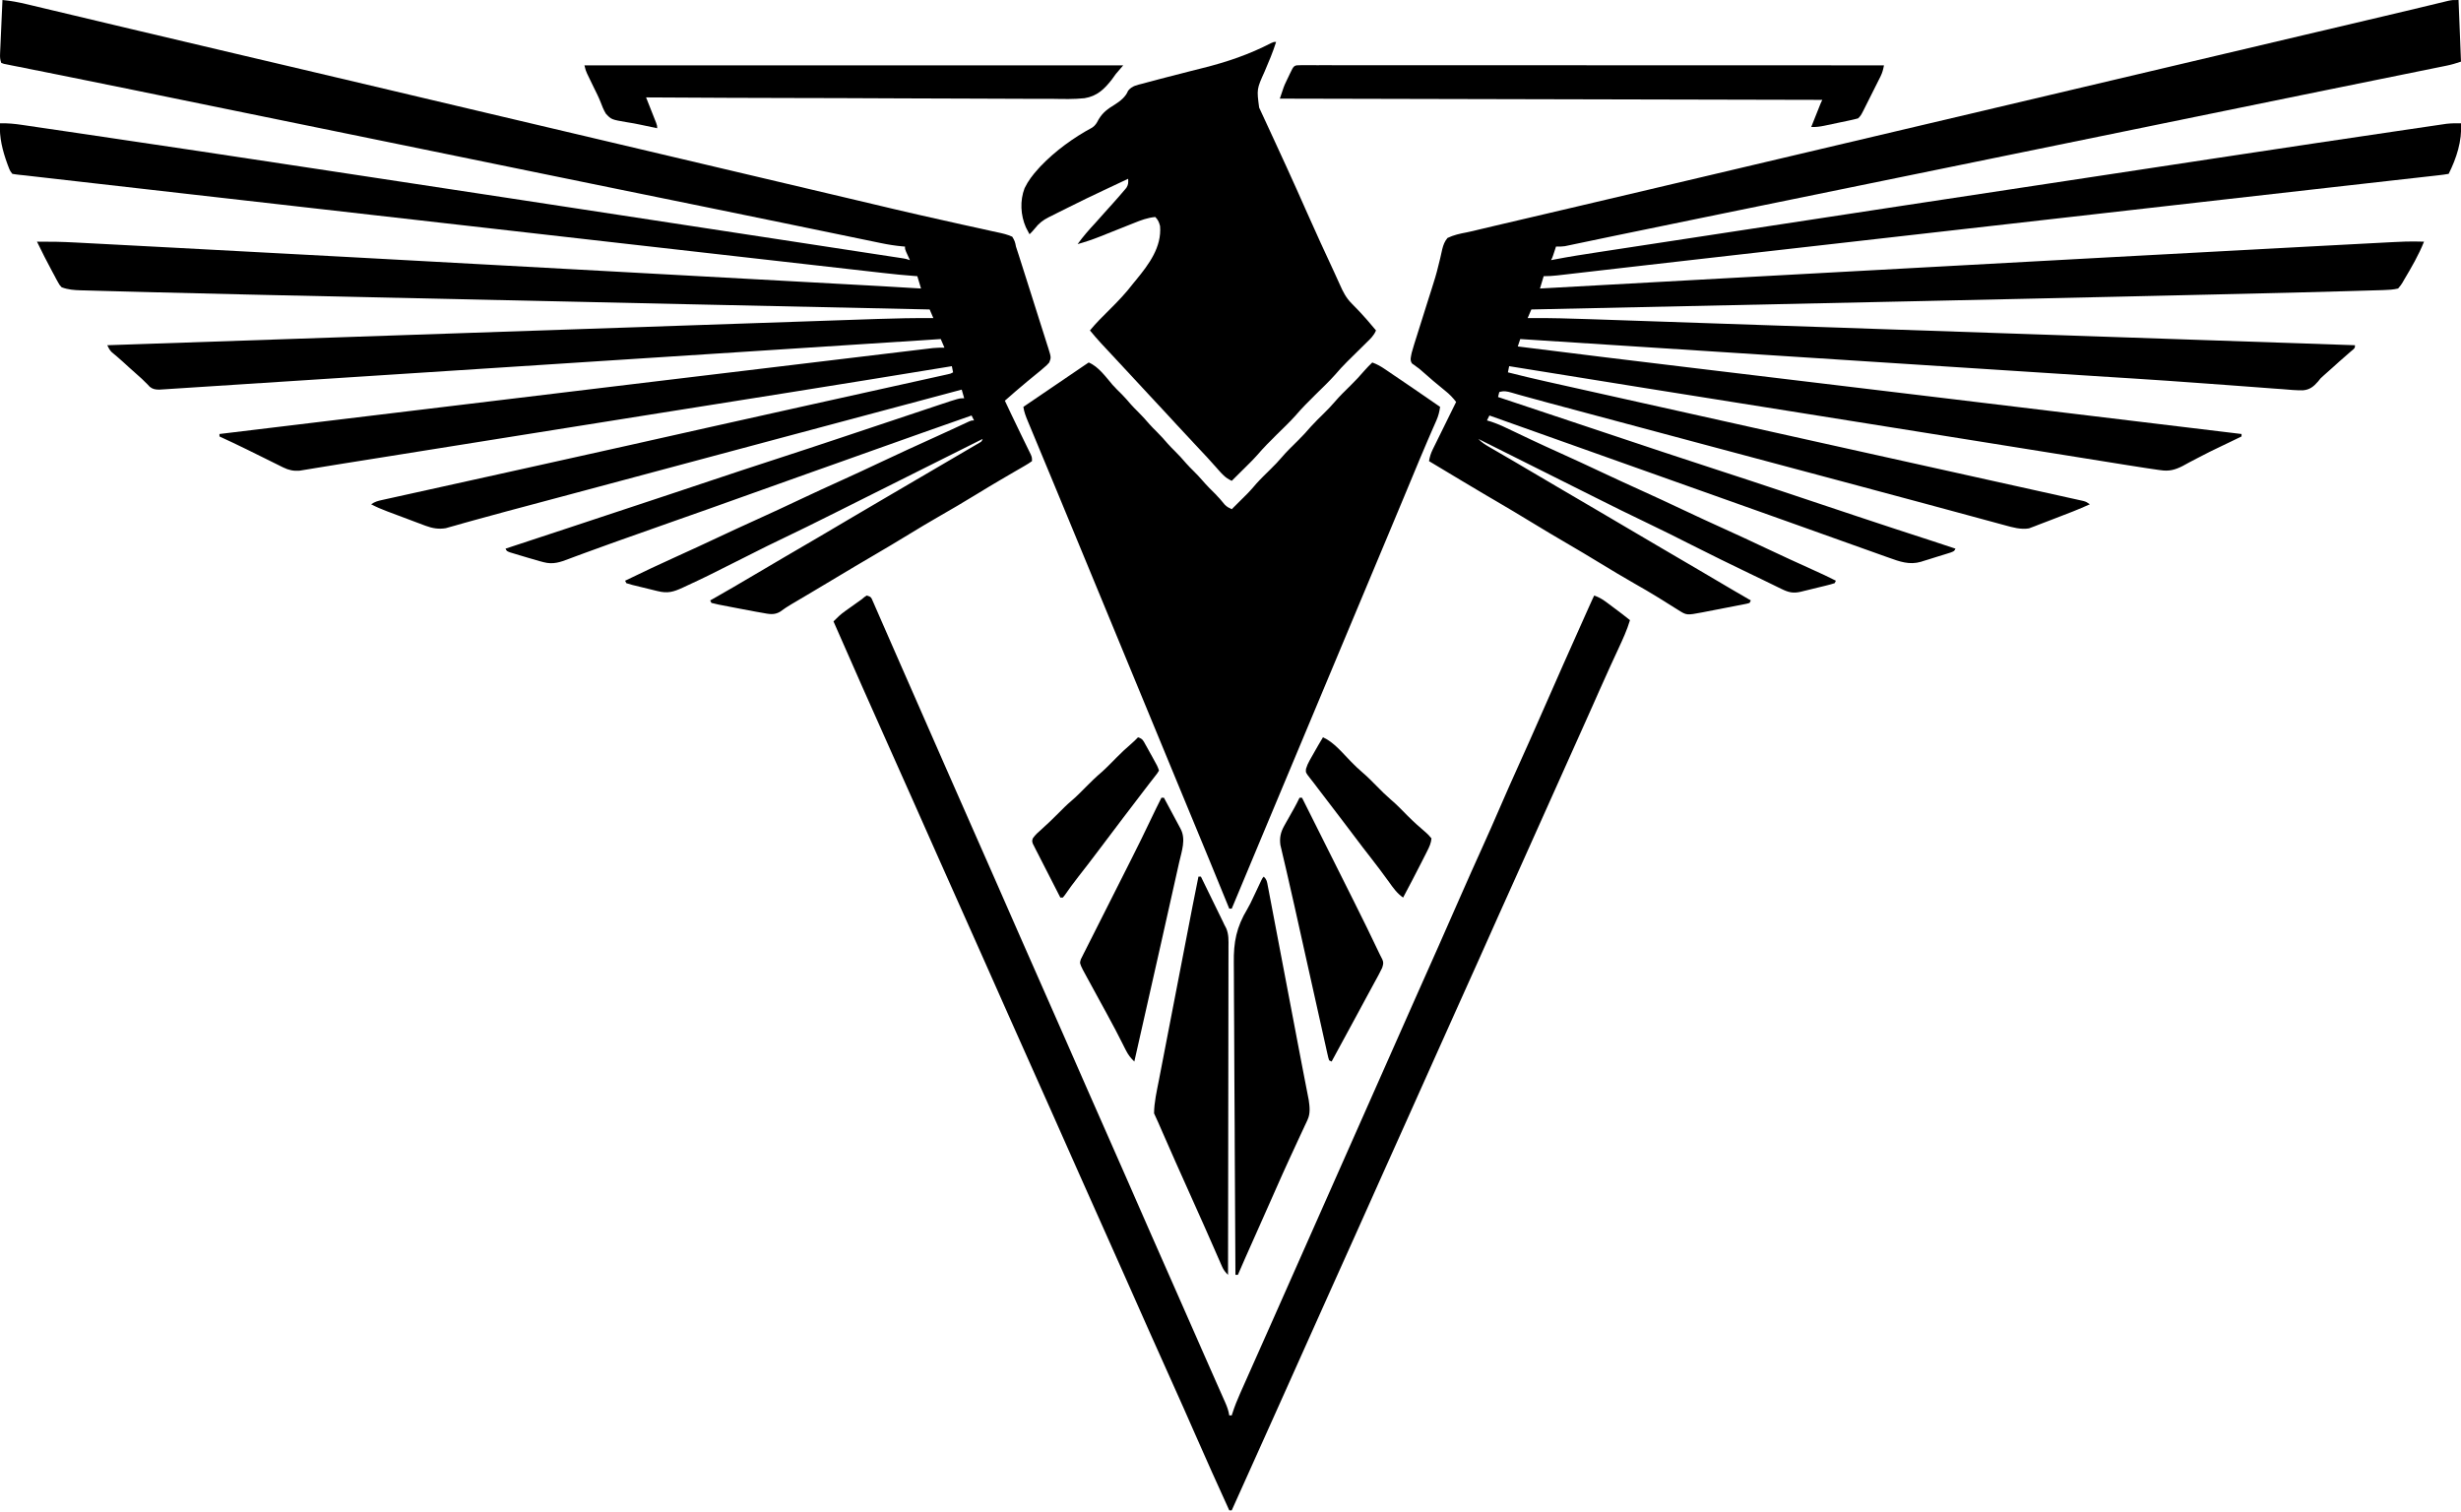 <?xml version="1.0" encoding="UTF-8"?>
<svg version="1.1" xmlns="http://www.w3.org/2000/svg" width="1996" height="1226">
<path d="M0 0 C0.66 16.5 1.32 33 2 50 C-2.018 51.339 -5.58 52.419 -9.671 53.249 C-10.782 53.477 -11.892 53.704 -13.037 53.938 C-14.245 54.182 -15.453 54.425 -16.698 54.676 C-18.633 55.071 -18.633 55.071 -20.608 55.473 C-24.17 56.199 -27.733 56.921 -31.296 57.642 C-35.11 58.414 -38.923 59.191 -42.737 59.968 C-49.301 61.303 -55.865 62.637 -62.43 63.968 C-72.834 66.079 -83.237 68.195 -93.64 70.312 C-96.276 70.848 -98.913 71.384 -101.549 71.921 C-103.311 72.279 -105.072 72.638 -106.834 72.996 C-113.039 74.259 -119.245 75.521 -125.451 76.783 C-155.17 82.826 -184.882 88.904 -214.591 94.999 C-224.465 97.025 -234.338 99.049 -244.212 101.074 C-246.687 101.581 -249.162 102.089 -251.637 102.596 C-281.521 108.724 -311.409 114.838 -341.297 120.95 C-344.756 121.657 -348.215 122.365 -351.674 123.072 C-371.812 127.191 -391.95 131.309 -412.089 135.427 C-503.777 154.176 -503.777 154.176 -595.462 172.947 C-601.994 174.285 -608.525 175.623 -615.057 176.961 C-649.037 183.916 -649.037 183.916 -683.003 190.943 C-685.377 191.437 -687.752 191.93 -690.126 192.423 C-696.878 193.826 -703.629 195.234 -710.378 196.652 C-712.592 197.113 -714.806 197.574 -717.02 198.035 C-717.984 198.24 -718.948 198.445 -719.942 198.656 C-720.814 198.837 -721.686 199.017 -722.585 199.203 C-723.325 199.359 -724.065 199.514 -724.828 199.675 C-727.245 200.037 -729.56 200.055 -732 200 C-732.205 200.626 -732.41 201.253 -732.621 201.898 C-732.891 202.716 -733.16 203.533 -733.438 204.375 C-733.704 205.187 -733.971 205.999 -734.246 206.836 C-735 209 -735 209 -736 211 C-734.659 210.736 -734.659 210.736 -733.291 210.467 C-721.4 208.178 -709.46 206.312 -697.489 204.492 C-695.248 204.149 -693.007 203.806 -690.766 203.463 C-684.678 202.531 -678.589 201.602 -672.5 200.674 C-666.664 199.784 -660.828 198.892 -654.991 197.999 C-642.474 196.085 -629.956 194.174 -617.438 192.264 C-606.508 190.597 -595.578 188.928 -584.648 187.259 C-583.18 187.035 -581.712 186.81 -580.244 186.586 C-578.039 186.249 -575.834 185.913 -573.629 185.576 C-541.228 180.627 -508.827 175.683 -476.425 170.742 C-468.152 169.481 -459.879 168.219 -451.607 166.957 C-367.45 154.12 -283.282 141.362 -199.106 128.657 C-191.721 127.542 -184.336 126.426 -176.952 125.31 C-135.001 118.972 -93.046 112.669 -51.071 106.493 C-47.125 105.912 -43.178 105.329 -39.233 104.743 C-34.649 104.063 -30.065 103.389 -25.48 102.719 C-23.805 102.473 -22.131 102.226 -20.457 101.976 C-18.166 101.635 -15.873 101.301 -13.58 100.968 C-11.662 100.686 -11.662 100.686 -9.706 100.398 C-5.75 99.973 -1.975 99.932 2 100 C2.91 114.329 -1.646 128.293 -8 141 C-10.75 141.498 -13.427 141.86 -16.201 142.157 C-17.087 142.259 -17.972 142.361 -18.884 142.466 C-21.932 142.815 -24.981 143.15 -28.031 143.486 C-30.276 143.74 -32.521 143.995 -34.766 144.251 C-40.464 144.898 -46.163 145.536 -51.862 146.171 C-58.923 146.959 -65.983 147.758 -73.044 148.558 C-83.574 149.751 -94.105 150.941 -104.636 152.126 C-133.31 155.354 -161.98 158.607 -190.649 161.868 C-196.858 162.574 -203.068 163.28 -209.277 163.986 C-210.528 164.128 -211.778 164.271 -213.066 164.417 C-215.613 164.707 -218.159 164.996 -220.705 165.286 C-223.278 165.578 -225.851 165.871 -228.424 166.164 C-257.79 169.503 -287.157 172.838 -316.523 176.172 C-320.64 176.64 -324.758 177.107 -328.875 177.574 C-342.025 179.067 -355.175 180.56 -368.325 182.053 C-385.764 184.033 -403.203 186.013 -420.643 187.993 C-421.332 188.071 -422.022 188.15 -422.732 188.23 C-438.63 190.035 -454.528 191.84 -470.425 193.646 C-471.102 193.722 -471.779 193.799 -472.476 193.878 C-479.252 194.648 -486.027 195.417 -492.803 196.187 C-507.637 197.871 -522.472 199.556 -537.306 201.239 C-546.975 202.337 -556.644 203.435 -566.313 204.533 C-572.154 205.196 -577.996 205.859 -583.837 206.522 C-608.708 209.345 -633.577 212.177 -658.444 215.035 C-662.187 215.465 -665.929 215.895 -669.672 216.325 C-670.886 216.464 -672.101 216.603 -673.352 216.747 C-675.775 217.025 -678.198 217.303 -680.621 217.581 C-687.635 218.386 -694.649 219.194 -701.663 220.004 C-705.95 220.499 -710.237 220.991 -714.525 221.483 C-716.509 221.711 -718.494 221.94 -720.479 222.17 C-723.184 222.484 -725.889 222.794 -728.595 223.103 C-729.381 223.195 -730.166 223.287 -730.976 223.382 C-734.701 223.804 -738.238 224 -742 224 C-742.99 227.3 -743.98 230.6 -745 234 C-743.812 233.934 -742.625 233.868 -741.401 233.8 C-657.856 229.167 -574.31 224.545 -291.635 209.136 C-280.769 208.548 -269.902 207.961 -259.035 207.373 C-214.618 204.969 -170.2 202.573 -125.78 200.202 C-123.31 200.07 -120.839 199.938 -118.369 199.806 C-105.356 199.111 -92.343 198.419 -79.33 197.741 C-76.136 197.574 -72.943 197.406 -69.749 197.236 C-41.174 195.717 -41.174 195.717 -28 196 C-32.284 206.813 -38.245 217.02 -44.188 227 C-44.579 227.688 -44.97 228.376 -45.373 229.085 C-46.543 231 -46.543 231 -49 234 C-52.907 234.938 -56.758 235.155 -60.765 235.274 C-61.89 235.309 -63.015 235.344 -64.174 235.38 C-65.391 235.414 -66.609 235.448 -67.863 235.483 C-69.151 235.522 -70.439 235.561 -71.766 235.601 C-75.286 235.707 -78.805 235.808 -82.324 235.907 C-85.302 235.992 -88.28 236.079 -91.257 236.167 C-119.609 236.997 -147.964 237.693 -176.321 238.34 C-181.229 238.452 -186.138 238.566 -191.047 238.679 C-191.773 238.696 -192.499 238.713 -193.247 238.73 C-194.731 238.765 -196.215 238.799 -197.698 238.834 C-212.493 239.176 -227.287 239.516 -242.081 239.854 C-252.694 240.096 -263.306 240.339 -273.919 240.583 C-364.703 242.67 -455.488 244.681 -752 251 C-752.99 253.31 -753.98 255.62 -755 258 C-753.728 257.99 -752.457 257.981 -751.147 257.971 C-735.987 257.892 -720.865 258.308 -705.716 258.835 C-703.02 258.926 -700.324 259.017 -697.628 259.107 C-691.805 259.303 -685.983 259.502 -680.161 259.702 C-671.504 260 -662.846 260.294 -654.189 260.587 C-639.62 261.08 -625.051 261.576 -610.482 262.074 C-596.07 262.567 -581.658 263.059 -567.247 263.548 C-566.348 263.579 -565.45 263.609 -564.525 263.64 C-559.962 263.795 -555.4 263.95 -550.838 264.105 C-518.578 265.2 -486.318 266.299 -454.058 267.399 C-422.73 268.468 -391.402 269.535 -360.074 270.601 C-359.107 270.633 -358.141 270.666 -357.145 270.7 C-347.436 271.03 -337.727 271.36 -328.018 271.69 C-308.241 272.363 -288.465 273.035 -268.689 273.708 C-267.78 273.739 -266.871 273.77 -265.934 273.801 C-205.29 275.864 -144.645 277.932 -84 280 C-84 282 -84 282 -85.398 283.41 C-86.051 283.955 -86.703 284.501 -87.375 285.062 C-90.583 287.791 -93.75 290.551 -96.875 293.375 C-98.14 294.516 -98.14 294.516 -99.43 295.68 C-100.278 296.445 -101.126 297.211 -102 298 C-106.95 302.457 -106.95 302.457 -109.405 304.59 C-112.01 306.892 -112.01 306.892 -113.944 309.421 C-117.542 313.568 -120.761 316.16 -126.316 316.571 C-131.839 316.63 -137.319 316.119 -142.816 315.633 C-144.94 315.482 -147.064 315.334 -149.188 315.191 C-153.778 314.873 -158.365 314.525 -162.952 314.153 C-170.372 313.552 -177.796 313.018 -185.222 312.494 C-193.094 311.934 -200.965 311.37 -208.835 310.781 C-227.01 309.42 -245.189 308.169 -263.379 307.019 C-265.257 306.9 -265.257 306.9 -267.173 306.779 C-272.268 306.457 -277.363 306.136 -282.458 305.816 C-295.643 304.988 -308.826 304.138 -322.01 303.286 C-328.155 302.889 -334.3 302.493 -340.446 302.097 C-343.222 301.918 -345.999 301.739 -348.775 301.56 C-358.078 300.96 -367.381 300.361 -376.683 299.762 C-377.408 299.715 -378.132 299.668 -378.879 299.62 C-382.561 299.383 -386.244 299.146 -389.927 298.909 C-415.605 297.255 -441.282 295.6 -466.96 293.946 C-491.81 292.344 -516.661 290.743 -541.511 289.142 C-542.286 289.092 -543.06 289.042 -543.858 288.991 C-551.637 288.49 -559.417 287.988 -567.197 287.487 C-583.027 286.468 -598.857 285.448 -614.686 284.428 C-615.777 284.358 -615.777 284.358 -616.889 284.286 C-664.926 281.191 -712.963 278.096 -761 275 C-761.66 276.98 -762.32 278.96 -763 281 C-716.926 286.819 -670.829 292.43 -624.721 297.966 C-614.947 299.14 -605.173 300.315 -595.399 301.49 C-577.789 303.608 -560.178 305.725 -542.567 307.841 C-504.444 312.421 -466.322 317.004 -428.199 321.587 C-421.151 322.435 -414.102 323.282 -407.054 324.129 C-330.032 333.388 -253.015 342.683 -176 352 C-176 352.66 -176 353.32 -176 354 C-177.775 354.857 -179.549 355.714 -181.324 356.57 C-182.484 357.131 -183.644 357.692 -184.839 358.27 C-187.431 359.521 -190.027 360.765 -192.626 362.004 C-198.764 364.937 -204.873 367.895 -210.875 371.099 C-213.386 372.437 -215.912 373.744 -218.44 375.049 C-220.197 375.972 -221.93 376.939 -223.663 377.907 C-229.959 381.133 -234.787 382.399 -241.79 381.327 C-242.526 381.227 -243.262 381.127 -244.021 381.024 C-246.35 380.701 -248.675 380.354 -251 380 C-251.727 379.893 -252.455 379.785 -253.204 379.674 C-258.594 378.876 -263.973 378.016 -269.352 377.147 C-271.14 376.861 -272.929 376.575 -274.718 376.29 C-279.588 375.511 -284.458 374.728 -289.328 373.945 C-294.607 373.096 -299.886 372.252 -305.166 371.407 C-314.323 369.941 -323.48 368.473 -332.637 367.003 C-347.203 364.664 -361.771 362.331 -376.338 359.998 C-380.091 359.397 -383.844 358.796 -387.597 358.195 C-390.127 357.79 -392.657 357.385 -395.186 356.98 C-402.916 355.742 -410.645 354.504 -418.374 353.266 C-456.169 347.21 -493.967 341.172 -531.768 335.147 C-535.052 334.623 -538.337 334.1 -541.622 333.576 C-563.261 330.127 -584.901 326.678 -606.541 323.231 C-621.797 320.801 -637.053 318.37 -652.309 315.938 C-653.41 315.762 -654.511 315.586 -655.645 315.406 C-693.773 309.327 -731.892 303.197 -770 297 C-770.33 298.65 -770.66 300.3 -771 302 C-760.606 304.642 -750.19 307.136 -739.72 309.466 C-738.259 309.793 -736.798 310.12 -735.337 310.447 C-731.386 311.331 -727.434 312.213 -723.482 313.094 C-719.236 314.041 -714.991 314.99 -710.746 315.939 C-702.508 317.78 -694.269 319.619 -686.031 321.457 C-679.311 322.957 -672.591 324.457 -665.872 325.958 C-617.971 336.657 -570.064 347.332 -522.151 357.974 C-516.132 359.311 -510.114 360.648 -504.096 361.985 C-498.04 363.331 -491.984 364.676 -485.928 366.022 C-484.577 366.322 -483.226 366.622 -481.876 366.922 C-463.675 370.966 -445.474 375.004 -427.271 379.038 C-412.5 382.311 -397.73 385.589 -382.961 388.872 C-373.733 390.922 -364.505 392.969 -355.275 395.011 C-349.015 396.396 -342.756 397.785 -336.498 399.178 C-332.872 399.985 -329.246 400.79 -325.619 401.59 C-321.672 402.46 -317.728 403.339 -313.784 404.22 C-312.623 404.474 -311.461 404.728 -310.265 404.99 C-309.211 405.227 -308.157 405.464 -307.071 405.709 C-306.158 405.911 -305.244 406.114 -304.303 406.322 C-302 407 -302 407 -299 409 C-308.041 413.118 -317.267 416.678 -326.556 420.193 C-328.522 420.94 -330.484 421.696 -332.444 422.459 C-335.3 423.571 -338.164 424.657 -341.031 425.738 C-341.897 426.081 -342.763 426.423 -343.655 426.776 C-344.486 427.084 -345.317 427.391 -346.174 427.708 C-346.891 427.983 -347.607 428.257 -348.346 428.54 C-354.913 429.679 -361.634 427.769 -367.956 426.02 C-368.705 425.819 -369.453 425.618 -370.224 425.41 C-372.708 424.741 -375.19 424.062 -377.672 423.383 C-379.465 422.898 -381.258 422.413 -383.051 421.93 C-386.915 420.886 -390.778 419.838 -394.641 418.786 C-400.858 417.095 -407.077 415.412 -413.297 413.732 C-415.446 413.151 -417.595 412.57 -419.745 411.99 C-420.821 411.699 -421.898 411.408 -423.007 411.108 C-426.327 410.211 -429.647 409.312 -432.967 408.413 C-455.254 402.382 -477.558 396.418 -499.865 390.462 C-505.139 389.054 -510.413 387.644 -515.688 386.235 C-524.201 383.96 -532.715 381.686 -541.229 379.412 C-562.403 373.756 -583.577 368.097 -604.75 362.438 C-605.783 362.161 -606.816 361.885 -607.88 361.601 C-640.341 352.924 -672.8 344.237 -705.256 335.54 C-708.393 334.699 -711.531 333.859 -714.669 333.018 C-718.632 331.957 -722.595 330.895 -726.558 329.832 C-730.237 328.846 -733.916 327.861 -737.596 326.877 C-744.889 324.925 -752.177 322.964 -759.442 320.909 C-760.49 320.614 -761.539 320.319 -762.619 320.015 C-764.431 319.502 -766.241 318.981 -768.048 318.449 C-771.792 317.39 -774.281 316.844 -778 318 C-778.33 319.32 -778.66 320.64 -779 322 C-759.403 328.54 -739.806 335.078 -720.208 341.615 C-711.103 344.651 -701.999 347.688 -692.894 350.727 C-645.335 366.633 -645.335 366.633 -597.679 382.249 C-582.331 387.216 -567.022 392.299 -551.719 397.406 C-550.488 397.817 -549.257 398.228 -547.989 398.651 C-538.522 401.811 -529.057 404.974 -519.591 408.138 C-510.155 411.292 -500.719 414.444 -491.281 417.594 C-490.067 417.999 -488.852 418.405 -487.6 418.822 C-467.182 425.634 -446.73 432.337 -426.252 438.967 C-420.156 440.943 -414.074 442.957 -408 445 C-409 447 -409 447 -412 448.161 C-413.33 448.589 -414.664 449.007 -416 449.418 C-416.71 449.639 -417.419 449.861 -418.151 450.089 C-419.659 450.556 -421.169 451.019 -422.68 451.478 C-424.969 452.178 -427.248 452.904 -429.527 453.631 C-430.997 454.082 -432.467 454.532 -433.938 454.98 C-434.946 455.307 -434.946 455.307 -435.975 455.64 C-445.317 458.397 -453.342 455.488 -462.215 452.273 C-463.286 451.894 -464.358 451.515 -465.462 451.124 C-468.957 449.883 -472.447 448.629 -475.938 447.375 C-478.382 446.505 -480.826 445.635 -483.271 444.766 C-489.39 442.59 -495.505 440.402 -501.618 438.211 C-506.517 436.457 -511.418 434.711 -516.32 432.965 C-523.127 430.539 -529.931 428.108 -536.734 425.672 C-547.588 421.786 -558.45 417.923 -569.312 414.062 C-570.247 413.73 -571.181 413.398 -572.144 413.056 C-576.871 411.376 -581.599 409.696 -586.327 408.016 C-594.782 405.012 -603.236 402.005 -611.691 398.999 C-616.377 397.333 -621.063 395.666 -625.75 394 C-627.625 393.333 -629.5 392.667 -631.375 392 C-632.303 391.67 -633.231 391.34 -634.188 391 C-642.625 388 -642.625 388 -645.438 387 C-647.312 386.334 -649.186 385.667 -651.061 385.001 C-655.759 383.33 -660.457 381.66 -665.156 379.989 C-673.463 377.035 -681.77 374.082 -690.077 371.129 C-722.055 359.761 -754.028 348.382 -786 337 C-786.66 338.32 -787.32 339.64 -788 341 C-786.252 341.518 -786.252 341.518 -784.469 342.047 C-777.964 344.22 -771.852 347.246 -765.679 350.206 C-761.899 352.017 -758.109 353.811 -754.32 355.605 C-753.543 355.974 -752.766 356.342 -751.965 356.722 C-744.141 360.422 -736.263 364.001 -728.375 367.562 C-716.873 372.76 -705.425 378.059 -694.008 383.439 C-683.918 388.191 -673.787 392.844 -663.625 397.438 C-651.651 402.851 -639.743 408.39 -627.865 414.01 C-617.452 418.934 -606.997 423.757 -596.5 428.5 C-584.576 433.887 -572.718 439.401 -560.891 444.998 C-548.553 450.835 -536.151 456.521 -523.707 462.129 C-517.409 464.97 -511.146 467.841 -505 471 C-505.33 471.66 -505.66 472.32 -506 473 C-508.384 473.76 -510.712 474.399 -513.141 474.98 C-513.86 475.158 -514.579 475.335 -515.32 475.517 C-516.846 475.89 -518.372 476.259 -519.9 476.624 C-522.23 477.183 -524.554 477.761 -526.879 478.342 C-528.362 478.702 -529.845 479.06 -531.328 479.418 C-532.021 479.592 -532.714 479.766 -533.428 479.945 C-539.68 481.408 -543.426 480.46 -549.078 477.699 C-550.077 477.215 -551.076 476.731 -552.105 476.232 C-553.143 475.723 -554.181 475.213 -555.25 474.688 C-557.255 473.712 -559.26 472.737 -561.266 471.762 C-563.007 470.912 -563.007 470.912 -564.784 470.044 C-567.998 468.481 -571.221 466.937 -574.447 465.399 C-590.437 457.77 -606.297 449.897 -622.125 441.938 C-625.714 440.133 -629.303 438.328 -632.895 436.527 C-635.096 435.423 -637.298 434.316 -639.497 433.208 C-645.528 430.183 -651.588 427.235 -657.681 424.338 C-671.866 417.593 -685.925 410.604 -699.967 403.567 C-703.324 401.885 -706.683 400.206 -710.041 398.526 C-716.359 395.366 -722.676 392.203 -728.993 389.039 C-736.202 385.429 -743.412 381.822 -750.622 378.214 C-765.416 370.812 -780.208 363.407 -795 356 C-792.305 358.816 -789.521 360.594 -786.137 362.555 C-785.557 362.892 -784.978 363.23 -784.381 363.578 C-782.486 364.681 -780.587 365.778 -778.688 366.875 C-777.361 367.646 -776.035 368.417 -774.709 369.189 C-772.044 370.741 -769.379 372.29 -766.712 373.839 C-761.793 376.699 -756.895 379.597 -752 382.5 C-743.658 387.438 -735.301 392.349 -726.938 397.25 C-726.329 397.606 -725.721 397.963 -725.094 398.33 C-720.73 400.887 -716.365 403.444 -712 406 C-707.021 408.916 -702.041 411.833 -697.062 414.75 C-696.454 415.107 -695.845 415.463 -695.218 415.831 C-686.59 420.887 -677.975 425.964 -669.37 431.057 C-661.903 435.473 -654.422 439.864 -646.938 444.25 C-646.329 444.606 -645.721 444.963 -645.094 445.33 C-640.73 447.887 -636.365 450.444 -632 453 C-627.021 455.916 -622.041 458.833 -617.062 461.75 C-616.461 462.102 -615.86 462.455 -615.24 462.818 C-606.134 468.154 -597.04 473.51 -587.961 478.892 C-583.33 481.635 -578.682 484.344 -574 487 C-574.33 487.66 -574.66 488.32 -575 489 C-576.826 489.582 -576.826 489.582 -579.241 490.053 C-580.142 490.233 -581.044 490.413 -581.973 490.599 C-583.446 490.879 -583.446 490.879 -584.949 491.164 C-585.955 491.361 -586.96 491.558 -587.996 491.761 C-590.129 492.177 -592.264 492.588 -594.399 492.996 C-597.658 493.619 -600.914 494.258 -604.17 494.898 C-606.242 495.3 -608.314 495.701 -610.387 496.102 C-611.845 496.387 -611.845 496.387 -613.332 496.679 C-626.03 499.084 -626.03 499.084 -632.797 494.809 C-633.907 494.119 -635.017 493.429 -636.16 492.719 C-636.744 492.348 -637.328 491.976 -637.93 491.594 C-641.057 489.607 -644.21 487.665 -647.359 485.715 C-648.002 485.315 -648.644 484.916 -649.305 484.505 C-655.454 480.69 -661.712 477.08 -668 473.5 C-677.618 468.001 -687.117 462.329 -696.568 456.552 C-705.489 451.101 -714.468 445.764 -723.5 440.5 C-733.059 434.928 -742.557 429.267 -752 423.5 C-761.714 417.568 -771.484 411.741 -781.312 406 C-782.244 405.456 -782.244 405.456 -783.195 404.9 C-785.006 403.842 -786.817 402.784 -788.629 401.727 C-795.054 397.974 -801.443 394.168 -807.811 390.32 C-812.432 387.534 -817.061 384.762 -821.688 381.987 C-824.478 380.313 -827.268 378.639 -830.059 376.965 C-831.01 376.394 -831.962 375.823 -832.943 375.234 C-833.622 374.827 -834.301 374.42 -835 374 C-834.415 370.515 -833.519 367.651 -831.959 364.485 C-831.538 363.625 -831.118 362.764 -830.685 361.877 C-830.004 360.505 -830.004 360.505 -829.309 359.105 C-828.844 358.158 -828.379 357.211 -827.9 356.235 C-826.418 353.216 -824.928 350.202 -823.438 347.188 C-822.43 345.139 -821.423 343.09 -820.416 341.041 C-817.95 336.024 -815.478 331.011 -813 326 C-815.72 322.523 -818.339 319.732 -821.812 317 C-828.43 311.697 -834.853 306.176 -841.189 300.542 C-843 298.96 -843 298.96 -845.045 297.517 C-846.02 296.787 -846.02 296.787 -847.016 296.043 C-847.909 295.415 -847.909 295.415 -848.821 294.774 C-850.741 291.884 -849.602 289.311 -849 286 C-848.445 283.917 -847.841 281.846 -847.193 279.791 C-846.822 278.603 -846.451 277.416 -846.068 276.193 C-845.66 274.907 -845.252 273.622 -844.844 272.336 C-844.418 270.981 -843.992 269.625 -843.568 268.27 C-842.445 264.692 -841.315 261.117 -840.185 257.542 C-838.849 253.316 -837.52 249.089 -836.195 244.861 C-835.101 241.374 -833.997 237.892 -832.869 234.416 C-830.867 228.214 -828.951 222.041 -827.459 215.694 C-826.976 213.653 -826.464 211.623 -825.943 209.592 C-825.313 207.095 -824.744 204.581 -824.248 202.053 C-823.277 198.352 -822.409 195.984 -820 193 C-814.993 190.599 -810.002 189.513 -804.566 188.496 C-801.199 187.845 -797.886 187.02 -794.558 186.193 C-790.069 185.084 -785.562 184.049 -781.059 183 C-779.043 182.527 -777.027 182.054 -775.011 181.581 C-770.722 180.574 -766.433 179.57 -762.144 178.568 C-755.317 176.972 -748.491 175.372 -741.665 173.77 C-734.631 172.12 -727.597 170.47 -720.563 168.822 C-699.505 163.887 -678.453 158.925 -657.403 153.954 C-652.846 152.878 -648.289 151.802 -643.732 150.727 C-637.366 149.224 -631 147.721 -624.635 146.219 C-612.69 143.399 -600.746 140.58 -588.801 137.762 C-587.882 137.545 -586.963 137.328 -586.016 137.105 C-581.371 136.009 -576.726 134.913 -572.08 133.817 C-563.71 131.842 -555.34 129.867 -546.97 127.892 C-544.184 127.234 -541.397 126.577 -538.611 125.919 C-526.757 123.122 -514.903 120.325 -503.05 117.528 C-460.904 107.583 -418.757 97.64 -376.61 87.701 C-344.886 80.219 -313.161 72.736 -281.438 65.25 C-280.532 65.036 -279.626 64.823 -278.693 64.602 C-265.128 61.402 -251.564 58.201 -238 55 C-224.432 51.798 -210.865 48.597 -197.297 45.395 C-194.575 44.753 -191.852 44.11 -189.13 43.468 C-167.671 38.404 -146.212 33.342 -124.752 28.282 C-121.174 27.438 -117.595 26.594 -114.017 25.75 C-103.602 23.294 -93.186 20.838 -82.771 18.383 C-79.535 17.62 -76.3 16.857 -73.064 16.094 C-68.918 15.116 -64.772 14.139 -60.625 13.163 C-50.954 10.885 -41.286 8.593 -31.626 6.268 C-28.985 5.634 -26.343 5.001 -23.701 4.367 C-21.271 3.783 -18.842 3.192 -16.413 2.602 C-14.959 2.253 -13.504 1.904 -12.05 1.556 C-10.801 1.253 -9.552 0.951 -8.265 0.64 C-5 0 -5 0 0 0 Z " fill="#000000" transform="translate(1994,0)"/>
<path d="M0 0 C6.899 0.622 13.43 1.894 20.159 3.515 C21.249 3.773 22.34 4.031 23.463 4.297 C27.094 5.158 30.723 6.026 34.352 6.895 C36.948 7.512 39.544 8.128 42.141 8.744 C47.713 10.067 53.285 11.393 58.856 12.722 C67.722 14.837 76.591 16.944 85.46 19.05 C87.724 19.587 89.989 20.125 92.254 20.663 C93.772 21.023 95.289 21.384 96.807 21.744 C101.409 22.837 106.011 23.93 110.613 25.024 C139.451 31.878 168.301 38.675 197.157 45.454 C208.156 48.038 219.154 50.624 230.152 53.211 C231.948 53.633 231.948 53.633 233.78 54.064 C261.15 60.501 288.513 66.967 315.875 73.438 C317.018 73.708 318.161 73.978 319.339 74.257 C325.033 75.603 330.728 76.95 336.423 78.297 C337.533 78.559 338.642 78.822 339.785 79.092 C342.009 79.618 344.233 80.144 346.456 80.67 C369.24 86.058 392.026 91.437 414.812 96.812 C416.638 97.243 418.463 97.674 420.288 98.104 C427.501 99.806 434.715 101.507 441.928 103.209 C454.476 106.168 467.023 109.129 479.57 112.09 C481.383 112.518 483.195 112.945 485.008 113.373 C486.357 113.691 486.357 113.691 487.734 114.016 C489.086 114.335 489.086 114.335 490.466 114.661 C491.369 114.874 492.272 115.087 493.203 115.307 C519.813 121.586 546.424 127.865 573.035 134.141 C574.138 134.401 575.242 134.661 576.378 134.929 C587.633 137.583 598.888 140.238 610.143 142.892 C630.432 147.676 650.72 152.46 671.007 157.253 C674.85 158.16 678.693 159.068 682.536 159.975 C690.844 161.935 699.151 163.898 707.455 165.872 C711.906 166.929 716.357 167.985 720.809 169.039 C722.113 169.348 722.113 169.348 723.444 169.663 C736.187 172.676 748.954 175.57 761.738 178.402 C767.186 179.612 772.63 180.84 778.073 182.068 C783.195 183.22 788.322 184.342 793.456 185.44 C796.579 186.115 799.695 186.819 802.81 187.53 C804.247 187.853 805.687 188.163 807.13 188.459 C811.253 189.311 815.17 190.232 819 192 C820.969 195.162 821.362 196.503 822 200 C822.697 202.208 823.419 204.408 824.157 206.602 C824.987 209.204 825.815 211.807 826.641 214.41 C827.09 215.823 827.54 217.237 827.99 218.65 C828.933 221.612 829.874 224.575 830.814 227.538 C831.996 231.264 833.181 234.988 834.367 238.712 C836.637 245.841 838.897 252.973 841.142 260.11 C842.503 264.436 843.882 268.755 845.268 273.074 C845.924 275.152 846.58 277.23 847.234 279.309 C847.535 280.233 847.836 281.158 848.146 282.11 C850.584 289.941 850.584 289.941 849 294 C847.102 296.141 847.102 296.141 844.625 298.25 C843.714 299.034 842.802 299.817 841.863 300.625 C838.291 303.588 834.702 306.53 831.094 309.449 C824.936 314.48 818.989 319.771 813 325 C814.228 327.605 815.457 330.209 816.688 332.812 C817.077 333.637 817.466 334.462 817.867 335.312 C820.375 340.614 822.919 345.898 825.492 351.168 C826.386 353.005 827.28 354.841 828.174 356.678 C828.766 357.892 829.36 359.105 829.956 360.316 C830.8 362.031 831.637 363.75 832.473 365.469 C833.204 366.961 833.204 366.961 833.949 368.482 C835 371 835 371 835 374 C833.016 375.444 831.11 376.648 828.984 377.852 C828.35 378.223 827.716 378.594 827.063 378.976 C824.964 380.203 822.857 381.413 820.75 382.625 C818.541 383.911 816.335 385.201 814.128 386.492 C812.623 387.372 811.117 388.251 809.61 389.128 C803.135 392.903 796.728 396.784 790.338 400.701 C779.915 407.086 769.391 413.272 758.781 419.341 C750.841 423.899 742.998 428.601 735.188 433.375 C725.618 439.223 715.999 444.973 706.312 450.625 C696.402 456.409 686.531 462.254 676.701 468.174 C670.682 471.797 664.652 475.401 658.609 478.984 C657.89 479.411 657.171 479.838 656.43 480.277 C652.891 482.376 649.35 484.472 645.809 486.568 C645.156 486.956 644.502 487.343 643.828 487.743 C642.559 488.494 641.288 489.242 640.015 489.986 C636.791 491.881 633.762 493.901 630.754 496.117 C625.867 499.109 621.42 497.999 616 497 C614.432 496.727 612.864 496.453 611.296 496.18 C606.757 495.371 602.232 494.504 597.708 493.616 C594.849 493.057 591.987 492.514 589.125 491.971 C587.31 491.618 585.495 491.265 583.68 490.91 C582.394 490.668 582.394 490.668 581.082 490.421 C579.041 490.013 577.017 489.515 575 489 C574.67 488.34 574.34 487.68 574 487 C574.495 486.72 574.99 486.441 575.499 486.152 C587.087 479.59 598.594 472.902 610.041 466.097 C617.967 461.386 625.907 456.701 633.875 452.062 C642.694 446.927 651.508 441.784 660.312 436.625 C660.921 436.269 661.529 435.912 662.156 435.545 C671.058 430.327 679.94 425.079 688.812 419.812 C699.111 413.699 709.442 407.643 719.793 401.617 C729.658 395.873 739.501 390.09 749.348 384.314 C753.877 381.658 758.407 379.004 762.938 376.352 C764.892 375.207 766.846 374.062 768.8 372.918 C770.037 372.194 771.274 371.469 772.511 370.745 C775.318 369.102 778.124 367.457 780.927 365.807 C782.953 364.616 784.982 363.431 787.014 362.251 C787.923 361.719 788.833 361.186 789.77 360.637 C790.566 360.174 791.362 359.71 792.183 359.233 C794.145 358.118 794.145 358.118 795 356 C794.258 356.371 793.517 356.742 792.753 357.125 C774.604 366.211 756.453 375.294 738.301 384.375 C729.523 388.767 720.745 393.16 711.968 397.554 C704.306 401.39 696.644 405.224 688.981 409.057 C684.934 411.081 680.887 413.106 676.841 415.132 C660.852 423.141 644.848 431.097 628.692 438.765 C622.873 441.528 617.111 444.395 611.363 447.305 C609.21 448.388 607.058 449.472 604.905 450.555 C603.826 451.099 602.747 451.642 601.635 452.202 C570.508 467.873 570.508 467.873 555.062 475.062 C553.97 475.573 552.878 476.084 551.753 476.611 C544.2 480.077 539.569 481.486 531.328 479.418 C530.605 479.244 529.882 479.069 529.137 478.89 C527.616 478.521 526.097 478.147 524.579 477.767 C522.247 477.187 519.911 476.626 517.574 476.068 C516.096 475.707 514.618 475.344 513.141 474.98 C512.44 474.813 511.739 474.645 511.016 474.472 C509.327 474.044 507.66 473.53 506 473 C505.67 472.34 505.34 471.68 505 471 C519.295 464.031 533.672 457.286 548.164 450.738 C558.482 446.074 568.757 441.328 579 436.5 C589.753 431.433 600.543 426.459 611.375 421.562 C623.349 416.149 635.257 410.61 647.135 404.99 C658.227 399.745 669.371 394.625 680.552 389.573 C691.082 384.813 701.554 379.942 712 375 C726.679 368.057 741.437 361.304 756.234 354.616 C760.609 352.637 764.973 350.633 769.332 348.617 C770.454 348.099 771.576 347.58 772.732 347.046 C774.813 346.083 776.893 345.117 778.971 344.147 C779.877 343.729 780.782 343.31 781.715 342.879 C782.5 342.514 783.285 342.148 784.094 341.772 C786 341 786 341 788 341 C787.34 339.68 786.68 338.36 786 337 C747.49 350.517 747.49 350.517 709.038 364.194 C697.858 368.197 686.673 372.185 675.48 376.152 C674.844 376.378 674.207 376.604 673.551 376.836 C670.267 378 666.983 379.165 663.698 380.329 C662.361 380.802 661.024 381.276 659.688 381.75 C659.025 381.985 658.363 382.22 657.68 382.461 C638.772 389.163 619.878 395.903 601 402.688 C581.992 409.519 562.953 416.26 543.895 422.95 C529.647 427.951 515.408 432.975 501.19 438.061 C498.606 438.984 496.022 439.905 493.437 440.825 C486.3 443.368 479.171 445.924 472.073 448.573 C469.199 449.643 466.321 450.701 463.443 451.757 C462.132 452.243 460.823 452.735 459.518 453.235 C452.261 456.013 446.622 458.002 439 456 C437.849 455.699 436.699 455.398 435.513 455.088 C432.177 454.18 428.866 453.199 425.559 452.189 C423.48 451.556 421.397 450.941 419.312 450.326 C417.989 449.928 416.666 449.529 415.344 449.129 C414.149 448.769 412.955 448.408 411.725 448.037 C409 447 409 447 408 445 C409.121 444.63 410.243 444.261 411.398 443.88 C425.996 439.068 440.592 434.254 455.188 429.438 C456.373 429.046 457.559 428.655 458.781 428.252 C485.943 419.289 513.101 410.315 540.234 401.266 C541.787 400.748 541.787 400.748 543.372 400.219 C553.183 396.947 562.994 393.671 572.803 390.39 C590.971 384.313 609.151 378.283 627.375 372.375 C644.759 366.738 662.106 360.993 679.441 355.207 C680.076 354.995 680.71 354.784 681.364 354.565 C690.436 351.538 699.508 348.507 708.578 345.476 C717.829 342.384 727.079 339.293 736.331 336.205 C740.598 334.781 744.865 333.354 749.131 331.927 C751.357 331.184 753.582 330.441 755.807 329.698 C757.293 329.201 757.293 329.201 758.808 328.693 C775.885 323 775.885 323 780 323 C779.34 320.69 778.68 318.38 778 316 C751.218 323.159 724.436 330.318 697.654 337.478 C695.289 338.111 692.924 338.743 690.56 339.375 C688.827 339.838 688.827 339.838 687.059 340.311 C679.819 342.246 672.579 344.182 665.339 346.117 C654.809 348.932 644.28 351.747 633.75 354.562 C632.889 354.793 632.028 355.023 631.141 355.26 C599.888 363.617 568.641 371.991 537.395 380.37 C513.835 386.688 490.273 392.999 466.707 399.297 C465.574 399.6 464.441 399.903 463.273 400.215 C452.282 403.152 441.291 406.089 430.3 409.024 C427.264 409.834 424.228 410.645 421.193 411.457 C417.312 412.494 413.431 413.528 409.549 414.56 C400.4 416.997 391.265 419.474 382.15 422.035 C379.6 422.746 377.049 423.456 374.499 424.165 C372.155 424.822 369.816 425.495 367.477 426.169 C366.062 426.563 364.647 426.957 363.231 427.35 C361.415 427.867 361.415 427.867 359.563 428.394 C353.846 429.366 348.681 428.506 343.24 426.465 C342.399 426.155 341.558 425.844 340.691 425.524 C339.371 425.021 339.371 425.021 338.023 424.508 C337.095 424.161 336.166 423.815 335.209 423.457 C333.256 422.727 331.304 421.992 329.354 421.253 C326.38 420.127 323.402 419.014 320.422 417.902 C318.518 417.188 316.614 416.473 314.711 415.758 C313.384 415.261 313.384 415.261 312.031 414.754 C307.547 413.051 303.241 411.242 299 409 C302.163 406.891 304.268 406.332 307.951 405.519 C309.2 405.24 310.449 404.961 311.736 404.673 C313.128 404.369 314.519 404.065 315.911 403.761 C317.382 403.435 318.853 403.108 320.324 402.781 C324.359 401.884 328.397 400.996 332.435 400.109 C336.747 399.16 341.057 398.203 345.368 397.248 C352.789 395.604 360.21 393.964 367.633 392.327 C379.396 389.733 391.158 387.129 402.92 384.524 C404.902 384.085 406.885 383.646 408.868 383.206 C411.847 382.546 414.827 381.886 417.806 381.226 C423.801 379.899 429.796 378.571 435.792 377.245 C460.029 371.881 484.262 366.499 508.484 361.07 C509.164 360.918 509.843 360.766 510.543 360.609 C519.238 358.66 527.934 356.709 536.629 354.758 C548.561 352.08 560.493 349.404 572.426 346.73 C573.093 346.581 573.761 346.431 574.448 346.277 C599.081 340.758 623.723 335.28 648.367 329.811 C651.217 329.179 654.068 328.546 656.918 327.914 C674.617 323.985 692.316 320.058 710.016 316.139 C716.94 314.606 723.864 313.071 730.787 311.535 C735.592 310.469 740.398 309.405 745.204 308.343 C748.131 307.695 751.058 307.046 753.984 306.396 C755.333 306.096 756.682 305.798 758.031 305.501 C759.858 305.098 761.685 304.692 763.511 304.285 C764.53 304.059 765.549 303.834 766.598 303.601 C768.992 303.094 768.992 303.094 771 302 C770.67 300.35 770.34 298.7 770 297 C768.692 297.214 768.692 297.214 767.358 297.432 C724.625 304.422 681.884 311.368 639.121 318.172 C637.705 318.397 637.705 318.397 636.26 318.627 C624.411 320.512 612.562 322.395 600.712 324.277 C582.318 327.198 563.925 330.124 545.533 333.05 C541.004 333.77 536.476 334.491 531.948 335.211 C495.859 340.95 459.773 346.703 423.688 352.465 C421.86 352.757 421.86 352.757 419.995 353.054 C396.172 356.858 372.35 360.663 348.528 364.469 C339.682 365.882 330.837 367.295 321.992 368.708 C316.898 369.521 311.805 370.335 306.712 371.149 C304.797 371.455 302.882 371.761 300.968 372.067 C300.041 372.215 299.114 372.363 298.159 372.516 C293.7 373.228 289.242 373.939 284.783 374.647 C283.097 374.914 281.411 375.182 279.725 375.449 C278.91 375.578 278.095 375.708 277.256 375.841 C272.433 376.607 267.613 377.389 262.795 378.183 C259.799 378.676 256.802 379.161 253.805 379.646 C252.43 379.87 251.056 380.098 249.682 380.329 C247.818 380.642 245.952 380.943 244.086 381.243 C243.049 381.414 242.011 381.586 240.942 381.762 C236.142 382.15 232.082 381.287 227.793 379.162 C227.021 378.784 226.249 378.406 225.454 378.017 C224.635 377.607 223.816 377.196 222.973 376.773 C222.107 376.348 221.241 375.922 220.348 375.483 C217.583 374.121 214.823 372.748 212.062 371.375 C208.451 369.588 204.837 367.806 201.223 366.023 C200.35 365.592 199.478 365.161 198.579 364.716 C191.105 361.029 183.574 357.477 176 354 C176 353.34 176 352.68 176 352 C274.908 340.004 373.824 328.069 511.807 311.493 C516.57 310.921 521.332 310.349 526.094 309.777 C527.866 309.564 527.866 309.564 529.673 309.347 C549.217 307 568.76 304.65 588.304 302.299 C608.696 299.846 629.089 297.396 649.482 294.948 C660.807 293.588 672.132 292.228 683.456 290.864 C692.972 289.718 702.488 288.575 712.005 287.435 C716.841 286.855 721.677 286.274 726.513 285.69 C730.931 285.157 735.35 284.627 739.768 284.099 C741.366 283.908 742.964 283.716 744.561 283.522 C746.728 283.259 748.895 283.001 751.063 282.743 C752.267 282.599 753.47 282.454 754.71 282.305 C757.83 282.016 760.869 281.943 764 282 C763.01 279.69 762.02 277.38 761 275 C760.448 275.036 759.897 275.071 759.329 275.108 C699.308 278.999 639.288 282.888 579.267 286.769 C578.37 286.827 577.474 286.885 576.551 286.944 C557.08 288.203 537.608 289.462 518.136 290.721 C508.588 291.338 499.04 291.955 489.491 292.572 C488.541 292.633 487.591 292.695 486.612 292.758 C455.792 294.75 424.973 296.747 394.154 298.745 C362.494 300.798 330.833 302.846 299.172 304.89 C294.703 305.178 290.235 305.467 285.767 305.755 C284.888 305.812 284.008 305.869 283.102 305.927 C268.925 306.843 254.748 307.763 240.57 308.684 C226.331 309.609 212.09 310.53 197.85 311.446 C189.381 311.991 180.913 312.54 172.444 313.093 C166.794 313.462 161.144 313.827 155.494 314.187 C152.27 314.393 149.046 314.602 145.823 314.815 C142.357 315.043 138.891 315.264 135.425 315.483 C133.91 315.585 133.91 315.585 132.365 315.69 C131.444 315.747 130.523 315.803 129.575 315.861 C128.385 315.938 128.385 315.938 127.172 316.017 C124.034 315.993 121.783 315.66 119.359 313.617 C118.828 313.042 118.297 312.467 117.75 311.875 C114.716 308.706 111.555 305.813 108.234 302.949 C104.666 299.836 101.185 296.627 97.691 293.43 C94.707 290.736 91.656 288.133 88.559 285.57 C86.845 283.844 86.036 282.183 85 280 C146.468 277.9 207.935 275.802 269.403 273.708 C270.314 273.677 271.224 273.646 272.162 273.614 C291.952 272.94 311.741 272.266 331.531 271.592 C341.236 271.262 350.942 270.931 360.647 270.601 C361.613 270.568 362.579 270.535 363.574 270.501 C394.849 269.436 426.124 268.369 457.4 267.3 C489.553 266.201 521.706 265.105 553.859 264.012 C558.405 263.857 562.952 263.703 567.499 263.548 C568.841 263.502 568.841 263.502 570.21 263.456 C584.585 262.967 598.96 262.475 613.334 261.983 C627.803 261.487 642.272 260.994 656.741 260.504 C665.326 260.213 673.911 259.92 682.495 259.624 C688.246 259.426 693.996 259.231 699.747 259.038 C703.013 258.928 706.28 258.817 709.546 258.703 C724.705 258.175 739.832 257.884 755 258 C754.01 255.69 753.02 253.38 752 251 C751.201 250.983 750.403 250.966 749.58 250.948 C638.986 248.574 528.391 246.193 213.006 239.211 C207.741 239.088 202.475 238.967 197.21 238.845 C172.599 238.278 147.989 237.692 123.38 237.061 C120.952 236.999 118.524 236.937 116.097 236.876 C106.558 236.635 97.019 236.384 87.48 236.117 C84.593 236.037 81.705 235.96 78.817 235.887 C74.915 235.788 71.013 235.675 67.111 235.56 C65.976 235.533 64.841 235.507 63.671 235.479 C58.122 235.302 53.214 234.98 48 233 C46.231 231.099 46.231 231.099 44.973 228.773 C44.494 227.913 44.016 227.053 43.522 226.167 C43.041 225.245 42.559 224.324 42.062 223.375 C41.295 221.971 41.295 221.971 40.513 220.538 C36.136 212.463 32.011 204.263 28 196 C38.444 195.914 48.824 196.131 59.256 196.695 C60.728 196.771 62.2 196.847 63.671 196.923 C67.689 197.131 71.706 197.344 75.723 197.558 C80.119 197.791 84.515 198.019 88.91 198.249 C97.643 198.705 106.376 199.167 115.108 199.63 C122.385 200.016 129.662 200.4 136.94 200.783 C230.074 205.687 323.2 210.766 463.728 218.462 C484.894 219.622 506.059 220.781 527.225 221.938 C527.934 221.977 528.642 222.016 529.372 222.056 C532.942 222.251 536.512 222.446 540.082 222.641 C540.787 222.68 541.492 222.718 542.219 222.758 C543.641 222.836 545.064 222.914 546.486 222.992 C569.091 224.228 591.696 225.465 614.302 226.702 C620.839 227.06 627.377 227.418 633.915 227.776 C647.503 228.519 661.091 229.263 674.679 230.008 C680.266 230.315 685.853 230.621 691.44 230.926 C696.554 231.206 701.669 231.486 706.783 231.767 C708.623 231.868 710.462 231.969 712.301 232.069 C723.204 232.665 734.103 233.301 745 234 C743.515 229.05 743.515 229.05 742 224 C741.23 223.946 740.46 223.892 739.666 223.837 C731.249 223.223 722.876 222.372 714.491 221.414 C713.068 221.253 711.645 221.092 710.222 220.931 C706.335 220.492 702.448 220.05 698.562 219.607 C694.333 219.126 690.104 218.648 685.876 218.17 C677.524 217.224 669.172 216.276 660.821 215.327 C650.876 214.197 640.93 213.069 630.985 211.942 C611.657 209.751 592.33 207.558 573.003 205.363 C556.198 203.455 539.393 201.548 522.587 199.641 C518.091 199.131 513.595 198.621 509.099 198.111 C507.426 197.921 507.426 197.921 505.719 197.728 C400.971 185.845 296.225 173.94 152.268 157.544 C149.679 157.249 147.089 156.954 144.499 156.659 C122.524 154.156 100.548 151.651 78.573 149.146 C73.476 148.565 68.379 147.984 63.283 147.403 C56.614 146.643 49.945 145.882 43.277 145.122 C40.87 144.847 38.464 144.573 36.058 144.299 C32.801 143.928 29.544 143.556 26.287 143.184 C25.352 143.078 24.416 142.971 23.453 142.862 C21.75 142.667 20.047 142.469 18.346 142.267 C16.785 142.089 15.221 141.932 13.656 141.795 C11.761 141.613 9.878 141.316 8 141 C6.047 138.438 6.047 138.438 4.75 135 C4.515 134.384 4.279 133.767 4.037 133.132 C0.138 122.464 -2.724 111.405 -2 100 C4.17 99.848 9.98 100.418 16.077 101.332 C17.066 101.476 18.055 101.619 19.074 101.767 C22.379 102.248 25.682 102.738 28.985 103.228 C31.361 103.576 33.737 103.923 36.112 104.271 C41.916 105.12 47.719 105.976 53.521 106.834 C58.315 107.543 63.109 108.249 67.903 108.954 C128.452 117.859 188.966 126.99 249.473 136.173 C259.987 137.769 270.501 139.363 281.016 140.956 C357.342 152.523 433.662 164.136 649.769 197.205 C661.293 198.973 672.817 200.737 684.342 202.497 C689.902 203.346 695.461 204.196 701.02 205.047 C704.522 205.583 708.023 206.119 711.526 206.651 C715.181 207.208 718.835 207.767 722.49 208.328 C723.534 208.486 724.578 208.644 725.654 208.807 C726.593 208.952 727.532 209.096 728.499 209.245 C729.304 209.368 730.108 209.491 730.937 209.617 C733 210 733 210 736 211 C735.711 210.374 735.423 209.747 735.125 209.102 C734.754 208.284 734.383 207.467 734 206.625 C733.629 205.813 733.258 205.001 732.875 204.164 C732 202 732 202 732 200 C731.39 199.949 730.78 199.899 730.151 199.847 C724.126 199.302 718.295 198.385 712.378 197.144 C711.46 196.955 710.542 196.767 709.597 196.573 C706.538 195.944 703.48 195.308 700.422 194.672 C698.206 194.215 695.989 193.758 693.772 193.302 C688.972 192.314 684.171 191.322 679.371 190.328 C671.607 188.72 663.841 187.119 656.075 185.519 C654.73 185.242 653.384 184.965 652.039 184.688 C649.992 184.266 647.944 183.845 645.897 183.423 C641.695 182.558 637.493 181.692 633.291 180.825 C612.179 176.472 591.062 172.143 569.941 167.832 C569.212 167.683 568.483 167.534 567.732 167.381 C559.582 165.718 551.432 164.055 543.281 162.392 C528.967 159.472 514.654 156.55 500.341 153.628 C498.841 153.321 497.341 153.015 495.84 152.709 C464.349 146.279 432.861 139.83 401.375 133.375 C391.391 131.328 381.406 129.281 371.422 127.234 C370.184 126.981 368.946 126.727 367.67 126.465 C337.681 120.318 307.688 114.182 277.696 108.049 C274.942 107.485 272.188 106.922 269.434 106.359 C250.711 102.53 231.988 98.701 213.265 94.872 C208.954 93.991 204.643 93.109 200.332 92.227 C199.612 92.08 198.892 91.933 198.15 91.781 C194.502 91.035 190.853 90.289 187.204 89.543 C185.743 89.244 184.282 88.945 182.821 88.646 C182.097 88.499 181.374 88.351 180.629 88.198 C176.262 87.305 171.894 86.412 167.527 85.519 C153.366 82.624 139.204 79.727 125.044 76.825 C119.663 75.722 114.282 74.62 108.901 73.518 C107.587 73.249 106.273 72.98 104.96 72.711 C88.109 69.259 71.254 65.834 54.389 62.452 C48.758 61.321 43.128 60.184 37.498 59.047 C32.48 58.034 27.46 57.033 22.438 56.042 C19.476 55.454 16.515 54.856 13.555 54.254 C11.584 53.857 9.611 53.473 7.637 53.09 C6.496 52.856 5.355 52.622 4.179 52.381 C3.194 52.185 2.208 51.989 1.193 51.786 C0.469 51.527 -0.254 51.267 -1 51 C-1.995 48.016 -2.068 46.344 -1.93 43.253 C-1.89 42.292 -1.85 41.332 -1.808 40.342 C-1.759 39.307 -1.711 38.273 -1.66 37.207 C-1.614 36.146 -1.569 35.085 -1.521 33.991 C-1.374 30.598 -1.218 27.205 -1.062 23.812 C-0.961 21.514 -0.86 19.215 -0.76 16.916 C-0.512 11.277 -0.258 5.638 0 0 Z " fill="#000000" transform="translate(2,0)"/>
<path d="M0 0 C7.926 3.316 13.813 11.668 19.289 18.07 C21.746 20.841 24.394 23.403 27.031 26 C29.554 28.563 31.876 31.273 34.219 34 C36.074 36.083 38.012 38.043 40 40 C43.25 43.2 46.247 46.542 49.219 50 C51.074 52.083 53.012 54.043 55 56 C58.25 59.2 61.247 62.542 64.219 66 C66.074 68.083 68.012 70.043 70 72 C73.25 75.2 76.247 78.542 79.219 82 C81.074 84.083 83.012 86.043 85 88 C87.6 90.56 90.063 93.168 92.438 95.938 C95.705 99.741 99.218 103.24 102.793 106.754 C105.49 109.499 107.959 112.394 110.395 115.371 C112.138 117.14 113.772 117.946 116 119 C119.764 115.283 123.517 111.556 127.254 107.812 C127.886 107.18 128.519 106.547 129.17 105.895 C131.555 103.425 133.789 100.844 136 98.219 C139.673 94.144 143.635 90.347 147.531 86.488 C150.63 83.408 153.683 80.345 156.5 77 C160.537 72.206 165.08 67.897 169.529 63.49 C173.21 59.832 176.722 56.123 180.066 52.152 C183.51 48.32 187.228 44.754 190.889 41.13 C193.849 38.19 196.747 35.256 199.438 32.062 C203.495 27.258 208.045 22.931 212.509 18.51 C216.381 14.661 220.111 10.759 223.637 6.586 C225.637 4.26 227.798 2.135 230 0 C233.914 1.408 237.102 3.258 240.535 5.598 C241.588 6.312 242.642 7.026 243.727 7.762 C245.347 8.87 245.347 8.87 247 10 C249.061 11.395 251.122 12.789 253.184 14.184 C255.269 15.601 257.353 17.019 259.438 18.438 C261.067 19.546 261.067 19.546 262.73 20.677 C270.179 25.749 277.61 30.843 285 36 C284.446 39.982 283.607 43.351 281.98 47.023 C281.546 48.019 281.111 49.014 280.664 50.039 C280.176 51.14 279.689 52.241 279.188 53.375 C278.087 55.901 276.989 58.428 275.895 60.957 C275.593 61.652 275.292 62.346 274.982 63.062 C270.677 73.019 266.537 83.045 262.375 93.062 C260.636 97.245 258.896 101.427 257.156 105.609 C256.724 106.65 256.291 107.691 255.845 108.763 C251.537 119.119 247.209 129.467 242.875 139.812 C242.508 140.689 242.141 141.566 241.762 142.469 C239.914 146.881 238.066 151.293 236.218 155.706 C232.852 163.739 229.49 171.773 226.127 179.807 C224.251 184.288 222.376 188.769 220.5 193.25 C219.75 195.042 219 196.833 218.25 198.625 C198.75 245.208 179.25 291.792 159.75 338.375 C159.379 339.262 159.008 340.149 158.625 341.062 C157.875 342.855 157.124 344.647 156.374 346.44 C154.505 350.904 152.636 355.369 150.768 359.833 C147.319 368.072 143.87 376.311 140.42 384.549 C128.185 413.764 128.185 413.764 116 443 C115.34 443 114.68 443 114 443 C113.544 441.882 113.088 440.764 112.617 439.612 C103.276 416.722 93.887 393.854 84.405 371.022 C84.054 370.176 83.702 369.329 83.34 368.457 C82.987 367.608 82.635 366.76 82.272 365.885 C78.043 355.7 73.834 345.506 69.625 335.312 C69.23 334.355 68.834 333.398 68.427 332.411 C66.42 327.551 64.414 322.691 62.407 317.831 C58.834 309.177 55.26 300.523 51.685 291.87 C49.707 287.08 47.728 282.29 45.75 277.5 C44.958 275.583 44.167 273.667 43.375 271.75 C35.458 252.583 27.542 233.417 19.625 214.25 C19.233 213.301 18.841 212.353 18.438 211.375 C17.646 209.458 16.854 207.541 16.062 205.624 C14.085 200.837 12.107 196.049 10.129 191.261 C6.548 182.59 2.966 173.919 -0.614 165.247 C-8.218 146.828 -15.824 128.411 -23.46 110.006 C-24.491 107.521 -25.521 105.036 -26.551 102.551 C-27.242 100.883 -27.934 99.215 -28.625 97.547 C-28.971 96.713 -29.316 95.879 -29.672 95.02 C-32.078 89.218 -34.49 83.419 -36.905 77.621 C-38.676 73.368 -40.442 69.114 -42.208 64.859 C-43.063 62.801 -43.92 60.744 -44.778 58.688 C-45.971 55.83 -47.158 52.97 -48.344 50.109 C-48.7 49.259 -49.057 48.409 -49.424 47.533 C-51.002 43.71 -52.42 40.127 -53 36 C-52.267 35.503 -51.534 35.006 -50.779 34.494 C-37.064 25.194 -23.353 15.889 -9.667 6.547 C-8.827 5.973 -7.987 5.4 -7.121 4.809 C-6.393 4.312 -5.666 3.815 -4.916 3.302 C-3.283 2.193 -1.642 1.095 0 0 Z " fill="#000000" transform="translate(883,294)"/>
<path d="M0 0 C3 1 3 1 3.999 2.553 C4.293 3.226 4.588 3.9 4.891 4.594 C5.234 5.364 5.576 6.134 5.93 6.928 C6.477 8.201 6.477 8.201 7.035 9.5 C7.621 10.828 7.621 10.828 8.219 12.183 C9.51 15.118 10.786 18.059 12.062 21 C12.963 23.054 13.865 25.108 14.767 27.161 C16.621 31.384 18.469 35.61 20.312 39.838 C22.76 45.454 25.222 51.064 27.691 56.672 C30.657 63.409 33.617 70.148 36.57 76.891 C40.666 86.24 44.769 95.587 48.873 104.933 C50.75 109.208 52.627 113.483 54.504 117.758 C54.875 118.604 55.247 119.45 55.63 120.322 C57.87 125.426 60.11 130.531 62.349 135.636 C70.375 153.935 78.418 172.226 86.5 190.5 C92.706 204.533 98.897 218.574 105.062 232.625 C105.432 233.468 105.802 234.31 106.183 235.179 C109.161 241.966 112.138 248.754 115.115 255.542 C117.722 261.486 120.329 267.431 122.938 273.375 C123.307 274.218 123.677 275.06 124.058 275.928 C129.851 289.128 135.67 302.317 141.5 315.5 C147.706 329.533 153.897 343.574 160.062 357.625 C160.432 358.468 160.802 359.31 161.183 360.179 C164.161 366.966 167.138 373.754 170.115 380.542 C172.722 386.486 175.329 392.431 177.938 398.375 C178.306 399.215 178.674 400.054 179.054 400.919 C184.931 414.31 190.835 427.689 196.75 441.062 C202.21 453.407 207.658 465.756 213.062 478.125 C213.338 478.755 213.613 479.386 213.897 480.036 C214.458 481.318 215.018 482.601 215.578 483.883 C216 484.848 216 484.848 216.43 485.832 C216.713 486.48 216.996 487.128 217.288 487.796 C221.079 496.472 224.882 505.143 228.688 513.812 C229.064 514.671 229.441 515.53 229.829 516.414 C236.095 530.687 242.391 544.947 248.695 559.203 C255.242 574.007 261.767 588.821 268.263 603.647 C268.998 605.325 269.734 607.002 270.469 608.68 C270.833 609.512 271.198 610.344 271.574 611.201 C273.974 616.673 276.387 622.139 278.807 627.602 C280.489 631.401 282.169 635.202 283.847 639.003 C284.651 640.819 285.456 642.634 286.263 644.449 C287.379 646.959 288.489 649.471 289.598 651.984 C289.929 652.725 290.26 653.466 290.602 654.229 C292.167 657.794 293.444 661.135 294 665 C294.66 665 295.32 665 296 665 C296.173 664.451 296.346 663.903 296.525 663.337 C298.303 657.836 300.383 652.57 302.746 647.297 C303.109 646.478 303.472 645.66 303.845 644.816 C305.039 642.126 306.238 639.438 307.438 636.75 C308.287 634.837 309.137 632.923 309.986 631.01 C312.21 626.001 314.439 620.994 316.67 615.988 C318.794 611.217 320.915 606.444 323.035 601.672 C325.528 596.062 328.021 590.453 330.515 584.845 C336.196 572.072 341.855 559.289 347.5 546.5 C354.396 530.878 361.32 515.269 368.26 499.667 C374.36 485.953 380.439 472.231 386.5 458.5 C393.396 442.878 400.32 427.269 407.26 411.667 C413.36 397.953 419.439 384.231 425.5 370.5 C432.043 355.679 438.605 340.866 445.188 326.062 C445.608 325.118 446.028 324.173 446.46 323.199 C450.362 314.423 454.266 305.647 458.174 296.874 C459.825 293.166 461.475 289.458 463.125 285.75 C463.446 285.03 463.766 284.309 464.097 283.567 C469.782 270.788 475.397 257.979 481.006 245.166 C487.068 231.326 493.24 217.539 499.461 203.77 C504.229 193.216 508.927 182.639 513.5 172 C518.441 160.506 523.536 149.088 528.688 137.688 C534.828 124.096 540.896 110.476 546.875 96.812 C559.011 69.086 571.311 41.432 583.688 13.812 C584.222 12.619 584.757 11.426 585.308 10.196 C588.869 2.263 588.869 2.263 590 0 C593.582 1.299 596.419 2.841 599.469 5.117 C600.287 5.724 601.106 6.331 601.949 6.957 C602.791 7.59 603.633 8.223 604.5 8.875 C605.342 9.5 606.184 10.125 607.051 10.77 C611.09 13.779 615.096 16.816 619 20 C616.608 28.033 613.143 35.509 609.622 43.092 C607.806 47.004 606.006 50.925 604.203 54.844 C603.842 55.628 603.481 56.413 603.108 57.221 C599.953 64.081 596.867 70.969 593.812 77.875 C592.849 80.052 591.885 82.229 590.922 84.406 C590.446 85.483 589.969 86.559 589.479 87.668 C586.856 93.578 584.209 99.476 581.562 105.375 C581.292 105.977 581.022 106.579 580.744 107.2 C579.376 110.248 578.009 113.295 576.641 116.343 C573.925 122.394 571.213 128.447 568.5 134.5 C567.417 136.917 566.333 139.333 565.25 141.75 C564.446 143.544 564.446 143.544 563.625 145.375 C557.667 158.667 551.708 171.958 545.75 185.25 C545.214 186.445 544.678 187.641 544.126 188.872 C543.039 191.298 541.951 193.724 540.864 196.149 C538.217 202.053 535.571 207.958 532.926 213.863 C528.207 224.397 523.484 234.93 518.742 245.453 C517.224 248.823 515.706 252.193 514.188 255.562 C513.804 256.413 513.421 257.264 513.026 258.14 C507.339 270.766 501.699 283.412 496.089 296.072 C490.221 309.307 484.261 322.499 478.283 335.684 C472.786 347.81 467.332 359.953 461.938 372.125 C454.401 389.131 446.771 406.094 439.128 423.053 C435.909 430.198 432.703 437.348 429.5 444.5 C425.929 452.474 422.351 460.445 418.762 468.41 C411.161 485.279 403.585 502.157 396.089 519.072 C390.221 532.307 384.261 545.499 378.283 558.684 C372.786 570.81 367.332 582.953 361.938 595.125 C354.401 612.131 346.771 629.094 339.128 646.053 C335.909 653.198 332.703 660.348 329.5 667.5 C322.095 684.032 314.657 700.549 307.221 717.067 C303.479 725.377 299.74 733.689 296 742 C295.34 742 294.68 742 294 742 C284.524 721.178 275.099 700.338 265.938 679.375 C260.076 665.965 254.147 652.589 248.125 639.25 C241.748 625.123 235.415 610.978 229.125 596.812 C228.71 595.878 228.295 594.944 227.868 593.981 C225.76 589.233 223.652 584.485 221.545 579.736 C217.304 570.177 213.059 560.62 208.812 551.062 C208.187 549.654 208.187 549.654 207.548 548.217 C201.884 535.47 196.202 522.731 190.5 510 C184.374 496.322 178.272 482.634 172.188 468.938 C171.771 467.999 171.354 467.061 170.924 466.094 C167.522 458.435 164.12 450.775 160.719 443.115 C157.751 436.43 154.782 429.746 151.812 423.062 C151.395 422.124 150.978 421.185 150.549 420.218 C144.885 407.47 139.202 394.731 133.5 382 C127.374 368.322 121.272 354.634 115.188 340.938 C114.771 339.999 114.354 339.061 113.924 338.094 C110.522 330.435 107.12 322.775 103.719 315.115 C100.751 308.43 97.782 301.746 94.812 295.062 C94.395 294.124 93.978 293.185 93.549 292.218 C87.885 279.47 82.202 266.731 76.5 254 C70.374 240.322 64.272 226.634 58.188 212.938 C57.771 211.999 57.354 211.061 56.924 210.094 C53.522 202.435 50.12 194.775 46.719 187.115 C43.751 180.43 40.782 173.746 37.812 167.062 C37.395 166.124 36.978 165.185 36.549 164.218 C30.885 151.47 25.202 138.731 19.5 126 C3.856 91.063 -11.649 56.067 -27 21 C-24.057 17.97 -21.157 15.221 -17.715 12.773 C-16.548 11.938 -16.548 11.938 -15.357 11.086 C-14.559 10.521 -13.76 9.957 -12.938 9.375 C-11.342 8.237 -9.747 7.099 -8.152 5.961 C-7.451 5.464 -6.75 4.967 -6.027 4.455 C-3.951 3.005 -3.951 3.005 -1.928 1.252 C-1.292 0.839 -0.656 0.426 0 0 Z " fill="#000000" transform="translate(703,483)"/>
<path d="M0 0 C-2.606 8.239 -5.92 16.094 -9.328 24.029 C-15.748 38.266 -15.748 38.266 -13.763 53.269 C-13.242 54.392 -12.721 55.515 -12.184 56.672 C-11.896 57.299 -11.608 57.925 -11.312 58.571 C-10.362 60.635 -9.4 62.692 -8.438 64.75 C-7.759 66.219 -7.082 67.688 -6.406 69.157 C-4.99 72.232 -3.569 75.304 -2.144 78.375 C0.909 84.955 3.93 91.551 6.947 98.148 C7.611 99.599 8.276 101.051 8.941 102.502 C14.338 114.283 19.616 126.115 24.855 137.967 C32.079 154.297 39.533 170.521 47.083 186.702 C48.645 190.053 50.188 193.407 51.668 196.795 C54.312 202.777 56.686 207.547 61.312 212.188 C62.27 213.173 63.227 214.158 64.184 215.145 C64.655 215.62 65.127 216.095 65.613 216.584 C67.77 218.786 69.82 221.079 71.875 223.375 C72.952 224.574 72.952 224.574 74.051 225.797 C76.429 228.484 78.732 231.22 81 234 C79.384 238.087 76.448 240.79 73.363 243.797 C72.806 244.349 72.248 244.902 71.673 245.471 C69.891 247.236 68.102 248.993 66.312 250.75 C63.972 253.054 61.634 255.361 59.301 257.672 C58.734 258.233 58.168 258.793 57.585 259.371 C54.184 262.759 50.981 266.245 47.872 269.903 C42.807 275.576 37.234 280.812 31.825 286.155 C26.325 291.594 20.89 297.017 15.869 302.908 C10.982 308.377 5.616 313.431 0.397 318.582 C-4.996 323.913 -10.313 329.239 -15.239 335.012 C-18.943 339.193 -22.97 343.071 -26.938 347 C-27.812 347.87 -28.687 348.74 -29.588 349.637 C-31.723 351.76 -33.86 353.881 -36 356 C-38.949 354.585 -41.023 353.225 -43.312 350.875 C-44.111 350.067 -44.111 350.067 -44.926 349.242 C-46.74 347.281 -48.498 345.287 -50.25 343.27 C-53.957 339.015 -57.803 334.906 -61.688 330.812 C-68.03 324.101 -74.324 317.349 -80.573 310.552 C-83.005 307.907 -85.439 305.266 -87.875 302.625 C-88.365 302.094 -88.855 301.562 -89.36 301.015 C-93.818 296.188 -98.302 291.386 -102.789 286.586 C-107.031 282.045 -111.251 277.485 -115.461 272.914 C-119.291 268.76 -123.142 264.628 -127 260.5 C-131.528 255.652 -136.054 250.803 -140.562 245.938 C-141.039 245.426 -141.515 244.914 -142.006 244.387 C-145.125 241.015 -148.085 237.547 -151 234 C-146.077 228.038 -140.702 222.663 -135.188 217.25 C-128.322 210.441 -121.868 203.69 -116 196 C-115.107 194.905 -114.211 193.813 -113.312 192.723 C-103.155 180.315 -92.71 166.351 -94.125 149.375 C-94.957 146.166 -95.724 144.374 -98 142 C-104.28 142.561 -109.573 144.578 -115.395 146.93 C-116.382 147.321 -117.369 147.712 -118.387 148.115 C-121.532 149.361 -124.672 150.617 -127.812 151.875 C-130.943 153.124 -134.073 154.372 -137.206 155.614 C-139.15 156.385 -141.093 157.161 -143.033 157.941 C-148.942 160.291 -154.879 162.278 -161 164 C-156.643 157.877 -151.774 152.378 -146.668 146.883 C-143.966 143.963 -141.341 140.991 -138.738 137.984 C-136.71 135.669 -134.636 133.4 -132.562 131.125 C-129.476 127.683 -126.413 124.226 -123.438 120.688 C-122.776 119.908 -122.115 119.128 -121.434 118.324 C-119.757 115.607 -119.881 114.126 -120 111 C-124.835 113.272 -129.669 115.547 -134.502 117.824 C-136.138 118.594 -137.775 119.364 -139.412 120.133 C-149.157 124.713 -158.855 129.368 -168.468 134.218 C-171.474 135.735 -174.489 137.232 -177.508 138.723 C-179.047 139.501 -180.587 140.281 -182.125 141.062 C-183.301 141.636 -183.301 141.636 -184.5 142.221 C-189.219 144.64 -192.45 147.147 -195.707 151.349 C-197.029 153.037 -198.458 154.512 -200 156 C-200.633 154.817 -201.256 153.628 -201.875 152.438 C-202.397 151.446 -202.397 151.446 -202.93 150.434 C-207.286 140.528 -207.898 128.771 -204 118.625 C-201.151 112.712 -197.404 107.836 -193 103 C-192.332 102.263 -191.665 101.525 -190.977 100.766 C-179.232 88.454 -164.153 77.512 -149.164 69.48 C-146.437 67.615 -145.475 65.72 -143.938 62.812 C-140.485 57.079 -136.519 54.292 -130.879 50.84 C-126.45 48.009 -122.022 44.594 -120.054 39.599 C-116.823 35.51 -112.646 34.964 -107.73 33.68 C-106.674 33.388 -105.617 33.096 -104.529 32.795 C-101.025 31.838 -97.515 30.914 -94 30 C-92.797 29.686 -91.593 29.372 -90.353 29.048 C-83.984 27.394 -77.609 25.762 -71.232 24.137 C-70.581 23.971 -69.93 23.805 -69.259 23.634 C-65.951 22.792 -62.641 21.956 -59.328 21.13 C-39.866 16.271 -21.898 10.175 -4.058 0.942 C-2 0 -2 0 0 0 Z " fill="#000000" transform="translate(1035,34)"/>
<path d="M0 0 C1.146 0.004 1.146 0.004 2.316 0.008 C3.124 0.007 3.932 0.006 4.765 0.004 C7.508 0.002 10.251 0.006 12.995 0.011 C14.967 0.01 16.94 0.009 18.912 0.008 C24.36 0.006 29.808 0.01 35.255 0.015 C41.12 0.019 46.984 0.018 52.849 0.017 C63.018 0.017 73.188 0.02 83.357 0.025 C94.027 0.031 104.696 0.035 115.366 0.036 C116.36 0.036 116.36 0.036 117.374 0.036 C120.738 0.037 124.103 0.037 127.468 0.037 C151.321 0.039 175.174 0.046 199.027 0.056 C222.204 0.065 245.382 0.072 268.559 0.076 C269.273 0.076 269.987 0.076 270.723 0.076 C277.893 0.078 285.063 0.079 292.234 0.08 C306.842 0.083 321.449 0.086 336.057 0.089 C336.729 0.089 337.4 0.089 338.092 0.089 C382.971 0.098 427.849 0.114 472.728 0.131 C472.12 3.338 471.457 6.049 469.994 8.972 C469.463 10.042 469.463 10.042 468.921 11.135 C468.539 11.89 468.157 12.646 467.763 13.424 C467.37 14.211 466.976 14.998 466.571 15.81 C465.741 17.468 464.908 19.124 464.072 20.779 C462.791 23.317 461.522 25.859 460.253 28.402 C459.445 30.014 458.635 31.625 457.825 33.236 C457.445 33.998 457.065 34.759 456.673 35.544 C453.959 40.9 453.959 40.9 451.728 43.131 C449.31 43.793 446.94 44.355 444.489 44.858 C443.772 45.01 443.054 45.163 442.314 45.32 C440.794 45.641 439.274 45.959 437.752 46.273 C435.433 46.752 433.116 47.245 430.8 47.74 C429.322 48.051 427.843 48.361 426.364 48.67 C425.33 48.89 425.33 48.89 424.274 49.115 C420.704 49.845 417.373 50.296 413.728 50.131 C415.039 46.839 416.352 43.547 417.665 40.256 C418.225 38.85 418.225 38.85 418.796 37.416 C419.154 36.52 419.512 35.624 419.88 34.701 C420.21 33.874 420.54 33.046 420.88 32.194 C421.728 30.131 421.728 30.131 422.728 28.131 C277.528 27.801 132.328 27.471 -17.272 27.131 C-13.895 16.999 -13.895 16.999 -12.264 13.569 C-11.918 12.835 -11.571 12.102 -11.214 11.346 C-10.862 10.615 -10.51 9.884 -10.147 9.131 C-9.788 8.369 -9.428 7.607 -9.057 6.822 C-5.819 0.019 -5.819 0.019 0 0 Z " fill="#000000" transform="translate(1055.272,52.869)"/>
<path d="M0 0 C2.516 2.516 2.594 4.056 3.256 7.534 C3.485 8.712 3.713 9.89 3.948 11.103 C4.194 12.416 4.44 13.729 4.686 15.042 C4.95 16.421 5.215 17.8 5.481 19.178 C6.203 22.94 6.915 26.703 7.626 30.466 C8.378 34.438 9.139 38.407 9.899 42.378 C11.345 49.943 12.783 57.51 14.219 65.078 C15.824 73.538 17.438 81.996 19.053 90.454 C21.035 100.835 23.015 111.217 24.989 121.599 C25.199 122.702 25.199 122.702 25.413 123.827 C26.104 127.465 26.795 131.104 27.483 134.743 C28.797 141.691 30.12 148.637 31.474 155.578 C32.135 158.97 32.79 162.363 33.444 165.757 C33.758 167.377 34.075 168.997 34.394 170.616 C34.838 172.867 35.273 175.119 35.706 177.372 C35.956 178.655 36.206 179.937 36.464 181.258 C37.234 186.637 37.87 192.135 35.51 197.192 C35.18 197.918 34.851 198.643 34.512 199.391 C34.147 200.154 33.782 200.917 33.406 201.703 C33.028 202.525 32.65 203.348 32.261 204.195 C31.021 206.887 29.76 209.568 28.5 212.25 C27.624 214.145 26.749 216.04 25.877 217.936 C24.101 221.793 22.32 225.647 20.535 229.5 C16.96 237.234 13.507 245.02 10.062 252.812 C9.429 254.242 8.795 255.672 8.161 257.101 C7.181 259.313 6.2 261.525 5.22 263.737 C2.374 270.16 -0.48 276.58 -3.336 283 C-4.254 285.064 -5.172 287.128 -6.09 289.192 C-7.441 292.229 -8.791 295.265 -10.143 298.302 C-11.394 301.114 -12.644 303.926 -13.895 306.738 C-14.266 307.572 -14.637 308.406 -15.019 309.265 C-17.048 313.829 -19.044 318.405 -21 323 C-21.66 323 -22.32 323 -23 323 C-23.252 288.086 -23.446 253.173 -23.562 218.259 C-23.575 214.126 -23.59 209.994 -23.604 205.861 C-23.607 205.039 -23.61 204.216 -23.613 203.369 C-23.661 190.091 -23.747 176.814 -23.849 163.537 C-23.952 149.889 -24.013 136.241 -24.035 122.592 C-24.05 114.186 -24.097 105.782 -24.187 97.377 C-24.246 91.594 -24.263 85.811 -24.249 80.028 C-24.242 76.702 -24.258 73.381 -24.311 70.056 C-24.573 52.998 -22.145 40.885 -13.29 26.191 C-11.506 23.161 -10.031 20.046 -8.555 16.855 C-8.098 15.893 -7.642 14.931 -7.172 13.939 C-6.744 13.031 -6.316 12.123 -5.875 11.188 C-4.958 9.243 -4.038 7.299 -3.117 5.355 C-2.732 4.537 -2.346 3.719 -1.949 2.876 C-1 1 -1 1 0 0 Z " fill="#000000" transform="translate(1025,711)"/>
<path d="M0 0 C0.66 0 1.32 0 2 0 C4.653 5.425 7.304 10.851 9.953 16.278 C10.853 18.122 11.754 19.966 12.656 21.809 C13.956 24.467 15.254 27.126 16.551 29.785 C17.151 31.011 17.151 31.011 17.763 32.261 C18.143 33.041 18.524 33.821 18.915 34.625 C19.246 35.303 19.577 35.98 19.918 36.678 C20.275 37.444 20.632 38.21 21 39 C21.51 39.969 22.02 40.937 22.545 41.935 C24.67 46.954 24.405 51.986 24.361 57.358 C24.363 58.495 24.366 59.632 24.369 60.804 C24.373 64.61 24.357 68.416 24.341 72.222 C24.338 74.952 24.34 77.683 24.342 80.413 C24.343 86.288 24.334 92.164 24.317 98.039 C24.293 106.534 24.285 115.029 24.281 123.525 C24.275 137.308 24.255 151.092 24.226 164.875 C24.199 178.263 24.178 191.65 24.165 205.037 C24.164 205.863 24.163 206.688 24.162 207.539 C24.158 211.681 24.155 215.822 24.151 219.964 C24.12 254.309 24.067 288.655 24 323 C21.74 320.819 20.373 319.05 19.109 316.163 C18.766 315.39 18.424 314.617 18.07 313.82 C17.706 312.979 17.341 312.137 16.965 311.27 C16.379 309.941 16.379 309.941 15.781 308.587 C14.494 305.665 13.216 302.739 11.938 299.812 C10.579 296.725 9.219 293.639 7.858 290.552 C6.93 288.447 6.002 286.341 5.076 284.235 C1.094 275.19 -2.957 266.177 -7.03 257.173 C-14.612 240.405 -22.054 223.578 -29.428 206.718 C-29.795 205.879 -30.162 205.04 -30.541 204.175 C-31.228 202.602 -31.915 201.03 -32.602 199.457 C-34.237 195.699 -34.237 195.699 -36 192 C-35.915 183.003 -33.822 174.085 -32.104 165.289 C-31.805 163.734 -31.506 162.179 -31.207 160.623 C-30.4 156.425 -29.586 152.229 -28.771 148.033 C-27.913 143.613 -27.062 139.193 -26.21 134.772 C-24.777 127.341 -23.34 119.912 -21.9 112.482 C-19.882 102.07 -17.871 91.657 -15.861 81.243 C-3.853 19.026 -3.853 19.026 0 0 Z " fill="#000000" transform="translate(972,711)"/>
<path d="M0 0 C144.21 0 288.42 0 437 0 C435.02 2.31 433.04 4.62 431 7 C429.894 8.506 428.799 10.02 427.72 11.546 C421.594 19.403 415.676 25.045 405.564 26.649 C397.151 27.533 388.666 27.337 380.222 27.174 C375.78 27.108 371.339 27.147 366.897 27.173 C359.221 27.203 351.547 27.169 343.871 27.088 C332.773 26.972 321.677 26.957 310.579 26.965 C292.569 26.975 274.561 26.906 256.552 26.785 C239.068 26.668 221.585 26.59 204.102 26.562 C203.022 26.56 201.942 26.558 200.83 26.556 C195.414 26.548 189.998 26.54 184.581 26.533 C139.72 26.47 94.86 26.278 50 26 C50.273 26.686 50.545 27.373 50.826 28.08 C52.054 31.177 53.277 34.276 54.5 37.375 C54.929 38.455 55.359 39.535 55.801 40.648 C56.207 41.68 56.613 42.711 57.031 43.773 C57.597 45.203 57.597 45.203 58.174 46.662 C59 49 59 49 59 51 C54.501 50.089 50.011 49.151 45.527 48.164 C41.884 47.369 38.252 46.712 34.566 46.148 C21.841 43.98 21.841 43.98 17.352 39.152 C15.501 36.079 14.23 32.817 12.979 29.463 C11.408 25.51 9.476 21.739 7.596 17.925 C6.118 14.924 4.659 11.916 3.223 8.895 C2.818 8.047 2.413 7.2 1.996 6.327 C1 4 1 4 0 0 Z " fill="#000000" transform="translate(474,53)"/>
<path d="M0 0 C0.66 0 1.32 0 2 0 C4.118 3.951 6.236 7.902 8.354 11.853 C9.074 13.197 9.795 14.542 10.516 15.886 C11.551 17.817 12.586 19.748 13.621 21.68 C14.556 23.424 14.556 23.424 15.51 25.203 C20.037 33.699 16.432 43.335 14.383 52.371 C14.116 53.569 13.849 54.768 13.574 56.003 C12.844 59.275 12.109 62.546 11.372 65.816 C10.589 69.294 9.813 72.773 9.036 76.252 C7.722 82.129 6.405 88.004 5.084 93.879 C3.259 101.997 1.441 110.117 -0.375 118.237 C-7.519 150.172 -14.716 182.096 -22 214 C-24.97 211.122 -26.945 208.616 -28.812 204.914 C-29.324 203.913 -29.836 202.911 -30.363 201.879 C-30.903 200.805 -31.443 199.731 -32 198.625 C-33.166 196.344 -34.334 194.064 -35.504 191.785 C-36.091 190.641 -36.677 189.496 -37.282 188.317 C-39.763 183.526 -42.339 178.791 -44.938 174.062 C-45.911 172.285 -46.885 170.508 -47.859 168.73 C-48.359 167.82 -48.858 166.909 -49.373 165.97 C-52.171 160.862 -54.961 155.749 -57.736 150.628 C-58.669 148.909 -59.607 147.193 -60.545 145.477 C-61.111 144.43 -61.678 143.383 -62.262 142.305 C-62.767 141.376 -63.272 140.448 -63.792 139.492 C-66.37 134.174 -66.37 134.174 -65.373 131.01 C-65.018 130.306 -64.662 129.603 -64.296 128.877 C-63.893 128.064 -63.489 127.25 -63.074 126.412 C-62.62 125.527 -62.166 124.643 -61.698 123.731 C-61.228 122.792 -60.759 121.853 -60.274 120.886 C-58.71 117.766 -57.128 114.655 -55.547 111.543 C-54.45 109.362 -53.354 107.181 -52.259 104.999 C-49.36 99.231 -46.448 93.47 -43.532 87.71 C-40.035 80.798 -36.553 73.879 -33.071 66.959 C-30.351 61.554 -27.628 56.149 -24.895 50.75 C-19.381 39.838 -13.973 28.885 -8.737 17.836 C-5.9 11.851 -2.985 5.912 0 0 Z " fill="#000000" transform="translate(942,647)"/>
<path d="M0 0 C0.66 0 1.32 0 2 0 C8.723 13.422 15.443 26.846 22.161 40.27 C25.282 46.506 28.403 52.742 31.526 58.977 C34.55 65.012 37.571 71.049 40.591 77.087 C41.734 79.371 42.877 81.654 44.022 83.937 C51.153 98.168 58.151 112.452 64.964 126.838 C65.658 128.287 66.386 129.719 67.147 131.133 C68.365 133.798 67.856 135.23 67 138 C66.101 139.931 65.131 141.829 64.113 143.699 C63.512 144.813 62.91 145.926 62.29 147.074 C61.631 148.278 60.972 149.483 60.312 150.688 C59.632 151.941 58.953 153.195 58.274 154.45 C56.875 157.034 55.472 159.617 54.066 162.198 C51.542 166.838 49.044 171.492 46.546 176.146 C39.754 188.795 32.892 201.406 26 214 C25.34 213.67 24.68 213.34 24 213 C23.295 210.833 23.295 210.833 22.643 207.91 C22.393 206.805 22.142 205.7 21.884 204.562 C21.615 203.338 21.347 202.114 21.07 200.853 C20.782 199.571 20.494 198.289 20.197 196.969 C19.402 193.431 18.617 189.89 17.834 186.35 C17.005 182.609 16.166 178.87 15.328 175.131 C13.731 167.998 12.143 160.863 10.558 153.727 C8.617 144.99 6.665 136.256 4.713 127.521 C2.662 118.344 0.612 109.166 -1.426 99.985 C-2.077 97.055 -2.728 94.125 -3.379 91.195 C-3.537 90.488 -3.694 89.781 -3.856 89.052 C-5.874 79.977 -7.932 70.911 -10.039 61.856 C-10.478 59.957 -10.917 58.058 -11.355 56.158 C-12.123 52.836 -12.906 49.517 -13.699 46.2 C-14.03 44.774 -14.36 43.348 -14.689 41.922 C-14.97 40.738 -15.251 39.553 -15.54 38.333 C-16.352 32.449 -15.274 27.832 -12.383 22.715 C-11.858 21.772 -11.334 20.829 -10.793 19.857 C-9.967 18.412 -9.967 18.412 -9.125 16.938 C-8.043 15.01 -6.963 13.081 -5.883 11.152 C-5.379 10.259 -4.875 9.365 -4.356 8.445 C-2.815 5.667 -1.38 2.861 0 0 Z " fill="#000000" transform="translate(1054,647)"/>
<path d="M0 0 C3.84 1.28 4.164 2.541 6.102 6.023 C6.674 7.044 7.246 8.065 7.836 9.117 C8.426 10.192 9.017 11.267 9.625 12.375 C10.223 13.442 10.821 14.51 11.438 15.609 C15.838 23.515 15.838 23.515 17 27 C15.691 29.18 15.691 29.18 13.562 31.875 C12.721 32.957 11.88 34.039 11.039 35.121 C10.56 35.731 10.081 36.34 9.587 36.968 C7.18 40.05 4.82 43.168 2.455 46.282 C0.39 49 -1.679 51.716 -3.75 54.43 C-4.806 55.814 -4.806 55.814 -5.883 57.226 C-7.942 59.924 -10.002 62.622 -12.062 65.32 C-19.249 74.736 -26.392 84.182 -33.481 93.672 C-38.306 100.113 -43.229 106.473 -48.197 112.805 C-52.139 117.843 -55.911 122.962 -59.547 128.227 C-60.266 129.104 -60.266 129.104 -61 130 C-61.66 130 -62.32 130 -63 130 C-66.335 123.533 -69.644 117.055 -72.937 110.566 C-74.06 108.36 -75.189 106.156 -76.324 103.955 C-77.953 100.795 -79.56 97.625 -81.164 94.453 C-81.677 93.468 -82.191 92.482 -82.72 91.467 C-83.411 90.086 -83.411 90.086 -84.116 88.677 C-84.529 87.868 -84.942 87.06 -85.367 86.227 C-86 84 -86 84 -85.279 81.868 C-83.321 79.009 -80.767 76.841 -78.188 74.562 C-73.381 70.231 -68.729 65.795 -64.188 61.188 C-60.922 57.883 -57.678 54.625 -54.125 51.625 C-50.018 48.148 -46.283 44.32 -42.5 40.5 C-38.198 36.156 -33.897 31.94 -29.219 28 C-25.153 24.335 -21.363 20.382 -17.512 16.493 C-13.641 12.598 -9.716 8.844 -5.52 5.297 C-3.572 3.635 -1.773 1.846 0 0 Z " fill="#000000" transform="translate(923,598)"/>
<path d="M0 0 C9 3.991 16.127 13.076 22.969 19.988 C25.876 22.915 28.78 25.776 31.938 28.438 C36.026 31.89 39.737 35.701 43.5 39.5 C49.085 45.175 49.085 45.175 55 50.5 C59.788 54.532 64.091 59.068 68.492 63.511 C73.407 68.456 78.533 73.054 83.844 77.566 C85.562 79.125 85.562 79.125 88 82 C87.683 85.754 86.314 88.736 84.629 92.07 C84.141 93.041 83.654 94.012 83.151 95.012 C82.627 96.039 82.103 97.066 81.562 98.125 C81.029 99.181 80.496 100.236 79.946 101.324 C75.072 110.94 70.071 120.487 65 130 C60.055 126.556 57.009 122.217 53.562 117.375 C48.716 110.678 43.788 104.068 38.688 97.562 C34.232 91.871 29.831 86.148 25.512 80.352 C22.185 75.898 18.808 71.483 15.438 67.062 C14.759 66.172 14.08 65.281 13.38 64.364 C9.785 59.648 6.186 54.935 2.586 50.223 C1.87 49.285 1.154 48.347 0.416 47.381 C-0.95 45.592 -2.316 43.803 -3.684 42.016 C-4.909 40.411 -6.128 38.802 -7.341 37.188 C-8.406 35.783 -9.491 34.393 -10.6 33.022 C-14.06 28.607 -14.06 28.607 -13.76 25.565 C-13.014 23.049 -12.112 21.028 -10.82 18.75 C-10.386 17.977 -9.951 17.203 -9.504 16.406 C-9.049 15.612 -8.594 14.818 -8.125 14 C-7.678 13.206 -7.23 12.412 -6.77 11.594 C-4.567 7.696 -2.329 3.824 0 0 Z " fill="#000000" transform="translate(1073,598)"/>
</svg>
